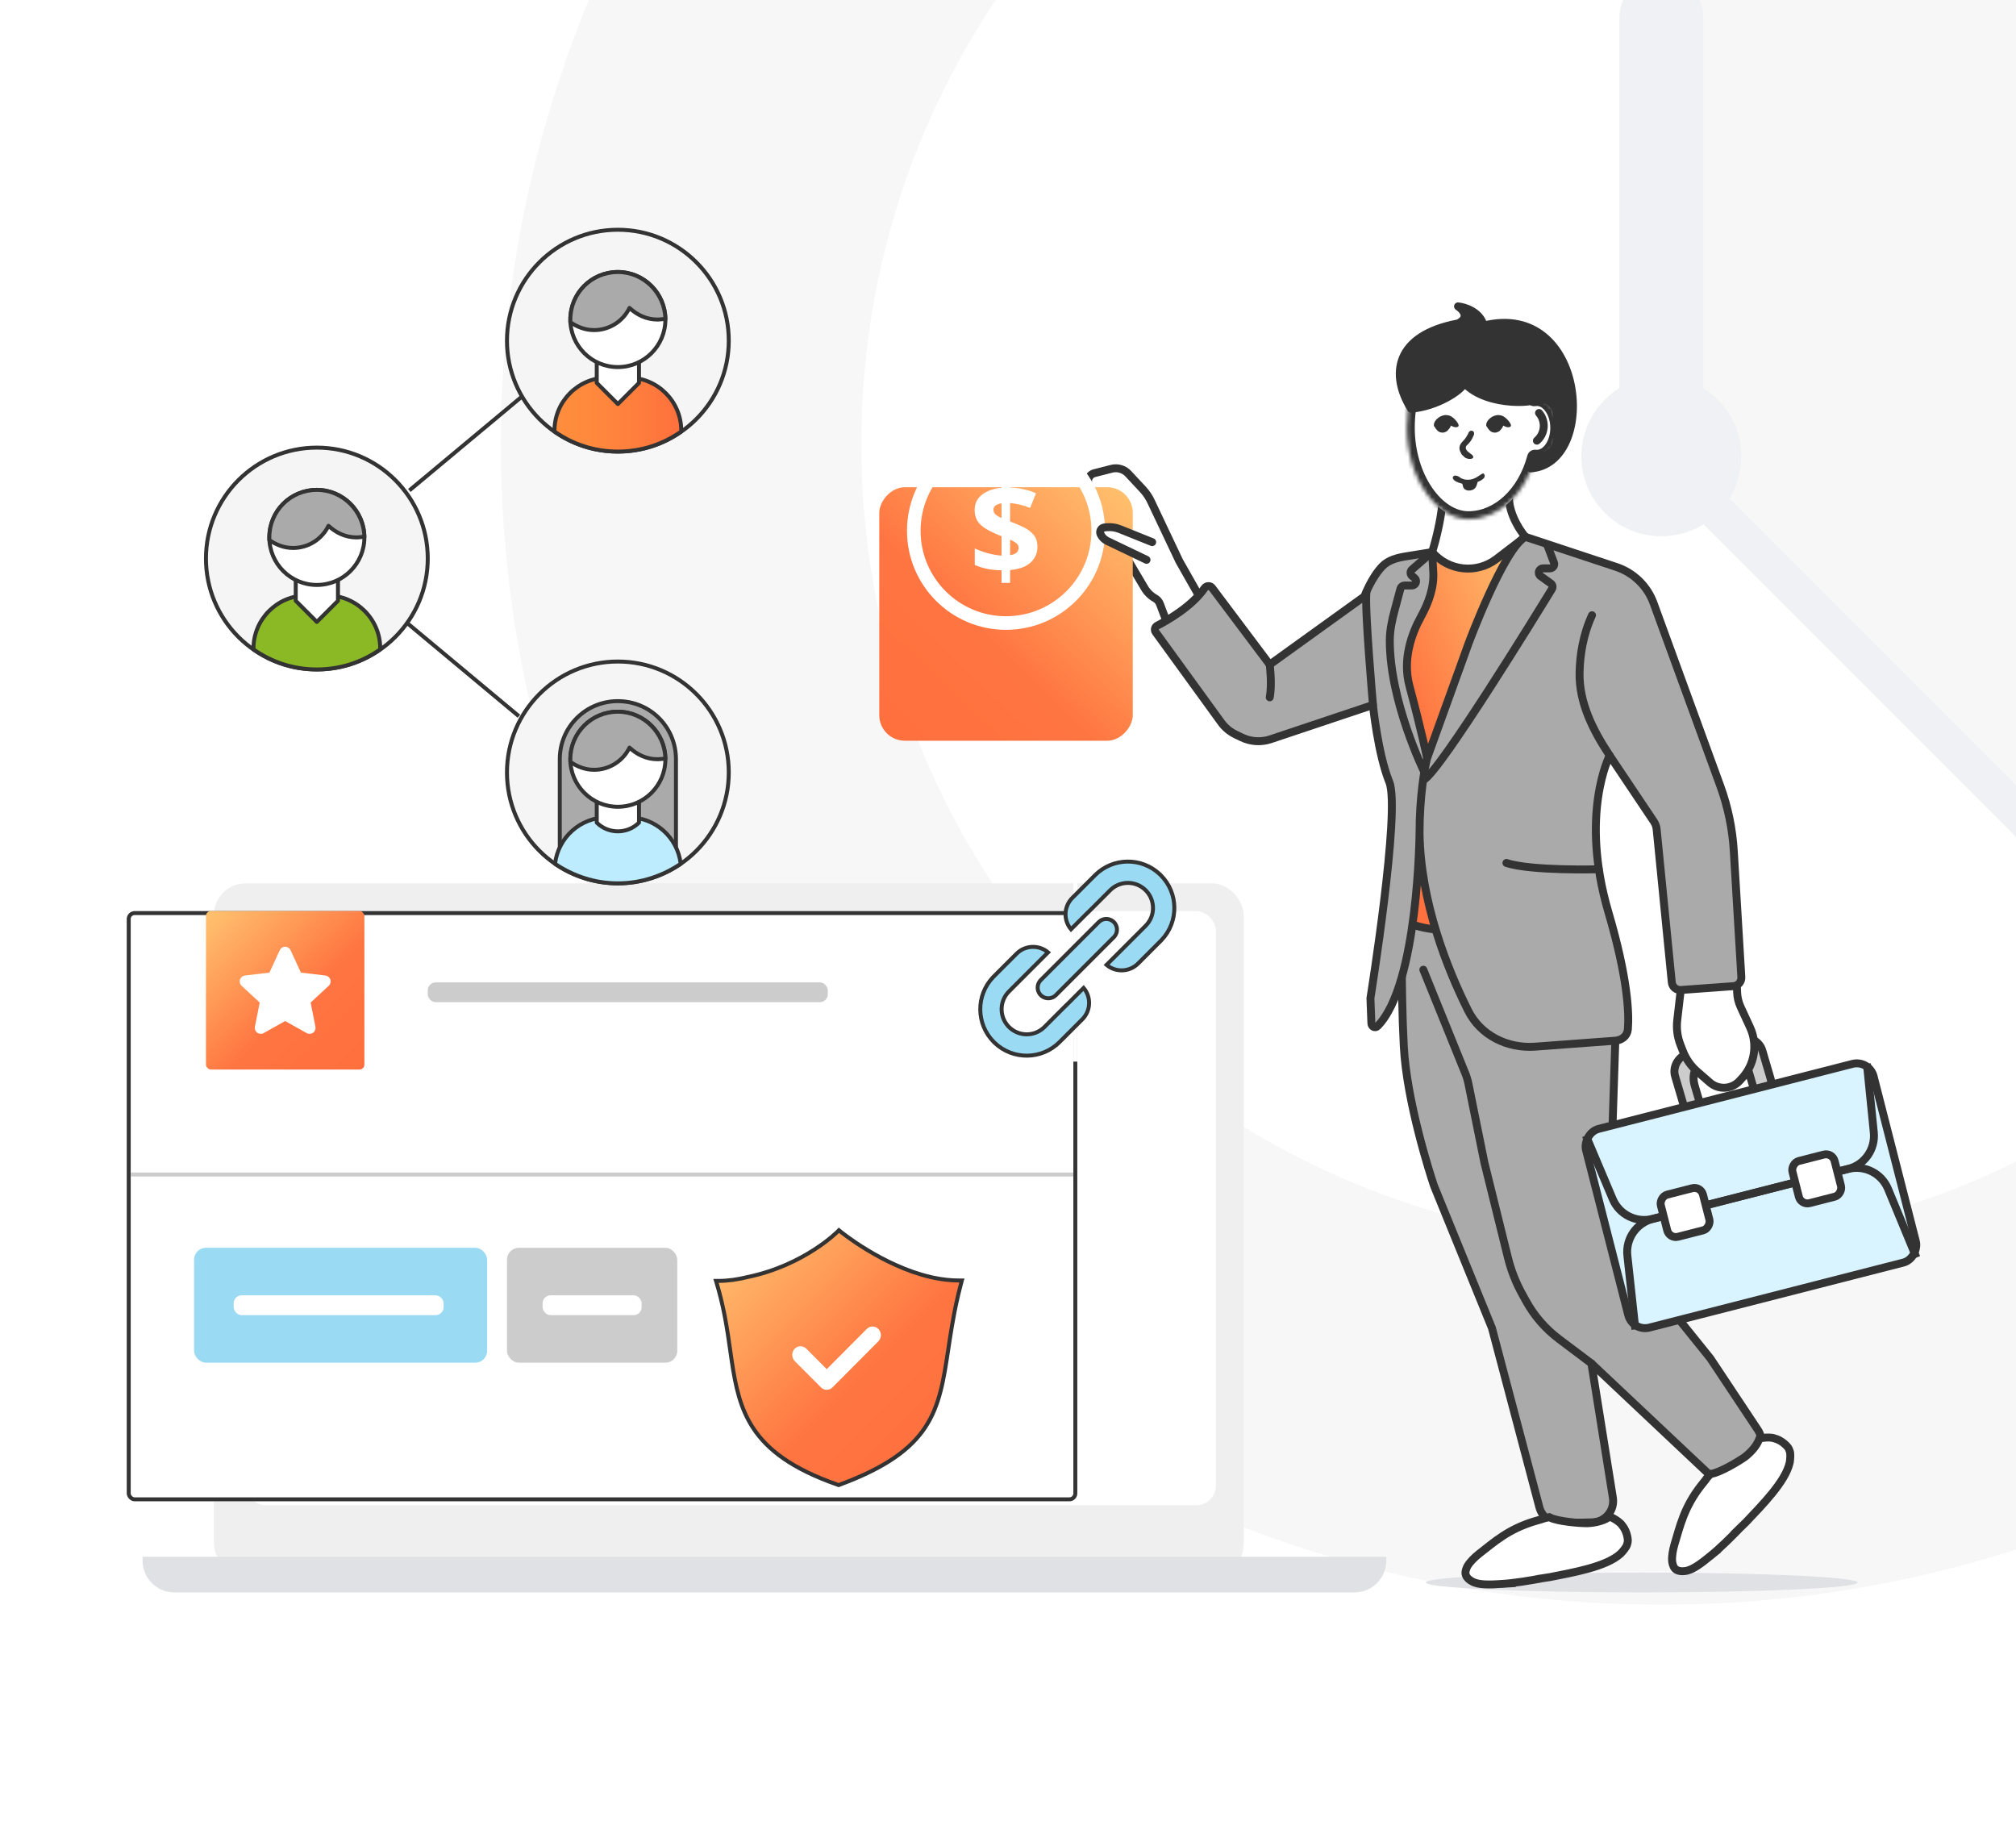 <svg width="509" height="463" viewBox="0 0 509 463" fill="none" xmlns="http://www.w3.org/2000/svg">
<g clip-path="url(#clip0_532_92415)">
<g opacity="0.8">
<path d="M621.466 112.107C621.466 223.67 531.027 314.11 419.464 314.11C307.901 314.11 217.461 223.67 217.461 112.107C217.461 0.545 307.901 -89.895 419.464 -89.895C531.027 -89.895 621.466 0.545 621.466 112.107Z" fill="white"/>
<path d="M419.464 -135.395C556.156 -135.395 666.966 -24.584 666.966 112.108C666.966 248.799 556.156 359.61 419.464 359.61C282.772 359.61 171.961 248.8 171.961 112.108C171.961 -24.584 282.772 -135.395 419.464 -135.395Z" stroke="#F5F5F5" stroke-width="91"/>
<path fill-rule="evenodd" clip-rule="evenodd" d="M563.19 259.959C603.526 221.041 628.614 166.423 628.614 105.946C628.614 -12.238 532.807 -108.045 414.624 -108.045V105.946C410.687 102.009 563.19 259.959 563.19 259.959Z" fill="#F5F5F5"/>
<path fill-rule="evenodd" clip-rule="evenodd" d="M419.464 -6.225C425.316 -6.225 430.06 -1.481 430.06 4.372L430.06 97.986C435.823 101.544 439.664 107.917 439.664 115.187C439.664 119.086 438.559 122.726 436.647 125.813L517.967 207.133C519.777 208.944 519.777 211.879 517.967 213.69C516.156 215.5 513.221 215.5 511.41 213.69L430.09 132.37C427.003 134.283 423.362 135.387 419.464 135.387C408.307 135.387 399.263 126.344 399.263 115.187C399.263 107.917 403.104 101.544 408.867 97.986L408.867 4.372C408.867 -1.481 413.611 -6.225 419.464 -6.225Z" fill="#ECEEF1"/>
</g>
<ellipse cx="414.5" cy="399.496" rx="54.5" ry="2.5" fill="#DFE1E4"/>
<rect x="54" y="222.996" width="260" height="174.717" rx="8" fill="#EFEFEF"/>
<rect x="62" y="229.996" width="245" height="150" rx="5" fill="white"/>
<path d="M36 393.996C36 398.414 39.582 401.996 44 401.996H342C346.418 401.996 350 398.414 350 393.996V392.996H36V393.996Z" fill="#DFE1E4"/>
<path fill-rule="evenodd" clip-rule="evenodd" d="M438.872 262.189L426.408 265.856C423.769 266.632 422.213 269.245 422.933 271.692L425.035 278.839C425.68 281.032 427.934 282.347 430.294 282.038C430.17 281.761 430.062 281.469 429.972 281.164L427.87 274.017C427.15 271.57 427.879 269.2 429.499 268.724L437.147 266.474C438.767 265.998 440.663 267.595 441.383 270.042L443.485 277.189C443.581 277.516 443.652 277.842 443.697 278.162C446.266 277.344 447.766 274.772 447.056 272.361L444.954 265.214C444.234 262.767 441.511 261.413 438.872 262.189Z" fill="#CCCCCC"/>
<path d="M426.408 265.856L426.69 266.815L426.408 265.856ZM438.872 262.189L438.59 261.23L438.872 262.189ZM422.933 271.692L423.892 271.41L423.892 271.41L422.933 271.692ZM425.035 278.839L425.994 278.557L425.994 278.557L425.035 278.839ZM430.294 282.038L431.207 281.63C431.336 281.918 431.321 282.251 431.167 282.526C431.013 282.802 430.737 282.989 430.424 283.03L430.294 282.038ZM429.972 281.164L430.932 280.882L430.932 280.882L429.972 281.164ZM427.87 274.017L426.911 274.299L426.911 274.299L427.87 274.017ZM429.499 268.724L429.217 267.764L429.499 268.724ZM437.147 266.474L437.429 267.433L437.147 266.474ZM441.383 270.042L442.342 269.76L442.342 269.76L441.383 270.042ZM443.485 277.189L442.526 277.471L442.526 277.471L443.485 277.189ZM443.697 278.162L444.001 279.115C443.721 279.204 443.415 279.165 443.166 279.009C442.917 278.853 442.749 278.594 442.708 278.303L443.697 278.162ZM447.056 272.361L446.097 272.643L447.056 272.361ZM444.954 265.214L443.995 265.496L444.954 265.214ZM426.126 264.897L438.59 261.23L439.154 263.149L426.69 266.815L426.126 264.897ZM421.973 271.974C421.078 268.931 423.026 265.808 426.126 264.897L426.69 266.815C424.511 267.456 423.348 269.56 423.892 271.41L421.973 271.974ZM424.076 279.121L421.973 271.974L423.892 271.41L425.994 278.557L424.076 279.121ZM430.424 283.03C427.64 283.394 424.877 281.846 424.076 279.121L425.994 278.557C426.483 280.218 428.228 281.3 430.164 281.046L430.424 283.03ZM429.381 282.446C429.239 282.129 429.115 281.794 429.013 281.446L430.932 280.882C431.009 281.144 431.102 281.394 431.207 281.63L429.381 282.446ZM429.013 281.446L426.911 274.299L428.829 273.735L430.932 280.882L429.013 281.446ZM426.911 274.299C426.503 272.914 426.491 271.508 426.851 270.337C427.209 269.176 427.983 268.127 429.217 267.764L429.781 269.683C429.395 269.797 428.995 270.171 428.763 270.926C428.534 271.671 428.517 272.673 428.829 273.735L426.911 274.299ZM429.217 267.764L436.865 265.515L437.429 267.433L429.781 269.683L429.217 267.764ZM436.865 265.515C438.099 265.152 439.317 265.614 440.247 266.397C441.183 267.186 441.935 268.375 442.342 269.76L440.423 270.324C440.111 269.262 439.554 268.429 438.958 267.927C438.355 267.418 437.815 267.32 437.429 267.433L436.865 265.515ZM442.342 269.76L444.444 276.907L442.526 277.471L440.423 270.324L442.342 269.76ZM444.444 276.907C444.554 277.279 444.635 277.652 444.687 278.02L442.708 278.303C442.669 278.031 442.609 277.752 442.526 277.471L444.444 276.907ZM448.016 272.079C448.898 275.077 447.019 278.153 444.001 279.115L443.394 277.209C445.512 276.534 446.633 274.467 446.097 272.643L448.016 272.079ZM445.913 264.932L448.016 272.079L446.097 272.643L443.995 265.496L445.913 264.932ZM438.59 261.23C441.689 260.318 445.018 261.888 445.913 264.932L443.995 265.496C443.45 263.646 441.333 262.508 439.154 263.149L438.59 261.23Z" fill="#333333"/>
<path d="M407.834 262.834L406.38 307.179C406.295 309.757 407.139 312.279 408.757 314.286L431.833 342.927L443.827 360.974C445.348 363.262 444.901 366.329 442.79 368.088L438.165 371.942C436.073 373.685 433.01 373.592 431.028 371.725L401.797 344.19L407.218 378.079C407.732 381.294 405.296 384.226 402.041 384.31L394.007 384.516C391.514 384.58 389.303 382.923 388.665 380.513L376.685 335.253L362.192 299.683C362.104 299.467 362.026 299.261 361.953 299.04C361.082 296.414 355.166 278.142 354.427 264.097C353.628 248.931 353.955 226.601 353.955 226.601L402.112 239.363L407.834 262.81V262.834Z" fill="#AAAAAA" stroke="#333333" stroke-width="2" stroke-linecap="round" stroke-linejoin="round"/>
<path d="M302.99 150.896L297.74 141.644L290.589 126.543C290.069 125.445 289.383 124.434 288.556 123.545L284.869 119.582C283.795 118.428 282.177 117.953 280.65 118.343L276.298 119.455C275.22 119.73 274.541 120.795 274.745 121.889C275.137 123.978 275.876 125.986 276.932 127.831L281.373 135.584L288.979 148.434C289.623 149.522 290.541 150.422 291.642 151.043C292.198 151.356 292.626 151.854 292.852 152.45L295.042 158.23L302.99 150.896Z" fill="white" stroke="#333333" stroke-width="2" stroke-linecap="round" stroke-linejoin="round"/>
<path d="M385.116 135.519C385.116 135.519 380.516 130.239 381 124.496C381.484 118.753 364.5 123.496 364.5 123.496C364.5 123.496 364.351 130.629 361.443 139.83C359.374 146.374 350.955 162.002 350.955 162.002L375.112 172.372L391.164 149.871L385.128 135.519H385.116Z" fill="white" stroke="#333333" stroke-width="2" stroke-linecap="round" stroke-linejoin="round"/>
<path d="M385.116 135.519L377.86 141.086C372.84 144.938 365.679 144.172 361.588 139.344L347.919 169.336L355.74 202.218L353.011 231.883L353.387 232.069C358.693 234.695 364.74 235.42 370.516 234.122L381.935 231.555L385.116 135.519Z" fill="url(#paint0_linear_532_92415)" stroke="#333333" stroke-width="2" stroke-linecap="round" stroke-linejoin="round"/>
<path d="M438.511 248.47L438.592 250.534C438.642 251.809 438.943 253.061 439.479 254.218L441.851 259.35C442.379 260.492 442.719 261.711 442.858 262.961C443.232 266.321 442.132 269.678 439.842 272.166L439.201 272.862C437.227 275.006 433.906 275.19 431.707 273.277L428.494 270.481C426.929 269.119 425.715 267.4 424.954 265.469L424.283 263.763C423.506 261.79 423.227 259.656 423.47 257.55L424.37 249.745L438.511 248.47Z" fill="white" stroke="#333333" stroke-width="2" stroke-linecap="round" stroke-linejoin="round"/>
<path d="M385.116 135.519L408.075 143.123C412.446 144.571 415.915 147.937 417.494 152.263L434.328 198.379C436.259 203.671 437.412 209.215 437.748 214.839L439.654 246.676C439.724 247.852 438.836 248.866 437.661 248.952L424.394 249.92C423.229 250.005 422.21 249.146 422.095 247.985L418.271 209.353C418.201 208.647 417.958 207.969 417.563 207.38L406.406 190.731C406.406 190.731 398.773 205.412 406.092 230.292C411.039 247.109 411.332 255.916 411.002 259.857C410.864 261.51 409.491 262.597 407.837 262.72L387.626 264.221C380.585 264.744 373.799 261.393 370.648 255.075C365.5 244.751 358.611 227.719 358.407 210.184C358.407 210.184 358.119 248.701 347.802 259.047C347.205 259.646 346.281 259.19 346.249 258.345L346.008 251.991C346.008 251.991 353.641 204.453 350.774 197.434C347.907 190.416 346.637 177.97 346.637 177.97L320.799 186.618C318.409 187.418 315.801 187.255 313.529 186.164L311.974 185.417C310.525 184.721 309.271 183.675 308.327 182.374L291.789 159.583C291.39 159.032 291.587 158.249 292.191 157.937C294.763 156.608 300.918 153.101 304.114 148.488C304.565 147.837 305.55 147.762 306.025 148.395L320.58 167.77L344.5 150.552C344.5 150.552 346.162 145.959 348.976 142.997C350.55 141.339 352.87 140.787 355.126 140.423L361.588 139.38L361.875 144.38C362.102 148.335 360.684 152.191 358.775 155.662C356.424 159.936 354.043 166.412 355.866 173.21C359.036 185.024 360.318 191.399 360.318 191.399L370.806 162.366C370.806 162.366 379.709 138.433 385.104 135.568L385.116 135.519Z" fill="#AAAAAA"/>
<path d="M358.407 210.184C358.611 227.719 365.5 244.751 370.648 255.075C373.799 261.393 380.585 264.744 387.626 264.221L407.837 262.72C409.491 262.597 410.864 261.51 411.002 259.857C411.332 255.916 411.039 247.109 406.092 230.292C398.773 205.412 406.406 190.731 406.406 190.731L417.563 207.38C417.958 207.969 418.201 208.647 418.271 209.353L422.095 247.985C422.21 249.146 423.229 250.005 424.394 249.92L437.661 248.952C438.836 248.866 439.724 247.852 439.654 246.676L437.748 214.839C437.412 209.215 436.259 203.671 434.328 198.379L417.494 152.263C415.915 147.937 412.446 144.571 408.075 143.123L385.116 135.519L385.104 135.568C379.709 138.433 370.806 162.366 370.806 162.366L360.318 191.399M358.407 210.184C358.407 210.184 358.119 248.701 347.802 259.047C347.205 259.646 346.281 259.19 346.249 258.345L346.008 251.991C346.008 251.991 353.641 204.453 350.774 197.434C347.907 190.416 346.637 177.97 346.637 177.97L320.799 186.618C318.409 187.418 315.801 187.255 313.529 186.164L311.974 185.417C310.525 184.721 309.271 183.675 308.327 182.374L291.789 159.583C291.39 159.032 291.587 158.249 292.191 157.937C294.763 156.608 300.918 153.101 304.114 148.488C304.565 147.837 305.55 147.762 306.025 148.395L320.58 167.77L344.5 150.552C344.5 150.552 346.162 145.959 348.976 142.997C350.55 141.339 352.87 140.787 355.126 140.423L361.588 139.38L361.875 144.38C362.102 148.335 360.684 152.191 358.775 155.662C356.424 159.936 354.043 166.412 355.866 173.21C359.036 185.024 360.318 191.399 360.318 191.399M358.407 210.184C358.407 201.055 359.681 193.857 360.318 191.399" stroke="#333333" stroke-width="2" stroke-linecap="round" stroke-linejoin="round"/>
<path d="M346.649 177.957C346.649 177.957 344.5 153.496 345 149.496" stroke="#333333" stroke-width="2" stroke-linecap="round" stroke-linejoin="round"/>
<path d="M320.58 167.746C320.58 167.746 321.221 172.845 320.58 176.039" stroke="#333333" stroke-width="2" stroke-linecap="round" stroke-linejoin="round"/>
<path d="M406.406 190.719V190.719C402.21 184.41 398.656 177.394 398.809 169.819C398.898 165.446 399.659 160.3 401.955 155.312" stroke="#333333" stroke-width="2" stroke-linecap="round" stroke-linejoin="round"/>
<path d="M390.68 137.626L392.334 142.03C392.598 142.734 392.078 143.485 391.326 143.485H389.587C388.54 143.485 388.109 144.828 388.961 145.437L391.528 147.272C391.987 147.599 392.132 148.197 391.838 148.678C388.013 154.926 363.608 194.621 359.508 196.835" stroke="#333333" stroke-width="2" stroke-linecap="round" stroke-linejoin="round"/>
<path d="M359.508 194.682C359.508 194.682 350.855 177.05 350.897 161.666C350.904 159.128 351.431 156.63 352.088 154.179L353.584 148.605C353.71 148.134 354.136 147.807 354.624 147.807H356.453C357.469 147.807 357.92 146.529 357.128 145.892L356.54 145.419C356.018 144.999 356.003 144.21 356.507 143.769L361.576 139.344" stroke="#333333" stroke-width="2" stroke-linecap="round" stroke-linejoin="round"/>
<path d="M403.645 219.443C403.645 219.443 386.543 219.922 380.338 217.846" stroke="#333333" stroke-width="2" stroke-linecap="round" stroke-linejoin="round"/>
<path d="M401.797 344.19L393.585 338.007C390.195 335.455 387.382 332.216 385.33 328.501L384.323 326.678C382.73 323.794 381.521 320.713 380.729 317.514L374.773 293.458L370.757 273.616C370.572 272.704 370.303 271.811 369.954 270.948L359.362 244.802" stroke="#333333" stroke-width="2" stroke-linecap="round" stroke-linejoin="round"/>
<mask id="path-25-inside-1_532_92415" fill="white">
<path fill-rule="evenodd" clip-rule="evenodd" d="M355.202 108.004C355.202 120.739 362.737 131.063 370.721 131.063C378.521 131.063 385.149 124.569 387.558 115.528C387.715 115.547 387.875 115.557 388.036 115.557C391.008 115.557 393.418 112.183 393.418 108.022C393.418 103.86 391.008 100.486 388.036 100.486C387.807 100.486 387.581 100.506 387.359 100.545C384.8 93.464 378.316 90.797 370.721 90.797C360.887 90.797 355.202 95.269 355.202 108.004Z"/>
</mask>
<path fill-rule="evenodd" clip-rule="evenodd" d="M355.202 108.004C355.202 120.739 362.737 131.063 370.721 131.063C378.521 131.063 385.149 124.569 387.558 115.528C387.715 115.547 387.875 115.557 388.036 115.557C391.008 115.557 393.418 112.183 393.418 108.022C393.418 103.86 391.008 100.486 388.036 100.486C387.807 100.486 387.581 100.506 387.359 100.545C384.8 93.464 378.316 90.797 370.721 90.797C360.887 90.797 355.202 95.269 355.202 108.004Z" fill="white"/>
<path d="M387.558 115.528L385.625 115.013C385.882 114.048 386.811 113.421 387.802 113.543L387.558 115.528ZM387.359 100.545L387.705 102.515C386.748 102.683 385.809 102.138 385.478 101.225L387.359 100.545ZM370.721 133.063C365.838 133.063 361.421 129.933 358.322 125.445C355.194 120.917 353.202 114.75 353.202 108.004H357.202C357.202 113.992 358.977 119.355 361.613 123.172C364.278 127.031 367.62 129.063 370.721 129.063V133.063ZM389.49 116.043C386.939 125.619 379.737 133.063 370.721 133.063V129.063C377.305 129.063 383.359 123.519 385.625 115.013L389.49 116.043ZM387.802 113.543C387.879 113.552 387.957 113.557 388.036 113.557V117.557C387.793 117.557 387.551 117.542 387.313 117.513L387.802 113.543ZM388.036 113.557C388.709 113.557 389.506 113.179 390.214 112.188C390.92 111.2 391.418 109.734 391.418 108.022H395.418C395.418 110.471 394.712 112.773 393.469 114.513C392.229 116.249 390.336 117.557 388.036 117.557V113.557ZM391.418 108.022C391.418 106.309 390.92 104.843 390.214 103.856C389.506 102.864 388.709 102.486 388.036 102.486V98.486C390.336 98.486 392.229 99.794 393.469 101.531C394.712 103.271 395.418 105.572 395.418 108.022H391.418ZM388.036 102.486C387.924 102.486 387.814 102.496 387.705 102.515L387.014 98.575C387.348 98.516 387.69 98.486 388.036 98.486V102.486ZM370.721 88.797C378.738 88.797 386.274 91.659 389.24 99.865L385.478 101.225C383.326 95.27 377.894 92.797 370.721 92.797V88.797ZM353.202 108.004C353.202 101.387 354.673 96.468 357.844 93.226C361.027 89.972 365.54 88.797 370.721 88.797V92.797C366.068 92.797 362.821 93.858 360.703 96.023C358.573 98.201 357.202 101.886 357.202 108.004H353.202Z" fill="#333333" mask="url(#path-25-inside-1_532_92415)"/>
<path d="M368.12 81.647C352.187 84.661 350.895 94.565 356.278 103.177C362.737 102.639 368.838 98.692 369.735 96.718C375.763 103.177 389.65 101.562 387.497 100.486C393.526 100.486 393.598 105.151 392.88 107.483C394.603 113.942 390.009 115.557 387.497 115.557L386.421 118.248C403.645 117.172 400.416 75.725 374.579 82.185C373.718 78.74 369.914 77.52 368.12 77.34C371.134 79.493 369.376 81.108 368.12 81.647Z" fill="#333333" stroke="#333333" stroke-width="2" stroke-linejoin="round"/>
<path d="M388.574 104.254C390.364 106.342 390.117 109.467 388.036 111.251" stroke="#333333" stroke-width="2" stroke-linecap="round" stroke-linejoin="round"/>
<rect x="-0.721" y="1.216" width="74.942" height="51.767" rx="4.383" transform="matrix(-0.969 0.248 0.248 0.969 470.968 266.488)" fill="#D9F4FF" stroke="#333333" stroke-width="2"/>
<path d="M471.352 268.527L473.098 285.873C473.525 290.112 470.789 294.026 466.662 295.08L417.251 307.706C413.124 308.76 408.846 306.639 407.187 302.715L400.398 286.657" stroke="#333333" stroke-width="2"/>
<path d="M483.859 317.476L476.695 300.148C475.057 296.188 470.756 294.034 466.604 295.095L417.309 307.691C413.156 308.752 410.416 312.705 410.879 316.966L412.905 335.607" stroke="#333333" stroke-width="2"/>
<rect x="-0.721" y="1.216" width="10.978" height="10.978" rx="2.23" transform="matrix(-0.969 0.248 0.248 0.969 461.646 289.919)" fill="white" stroke="#333333" stroke-width="2"/>
<rect x="-0.721" y="1.216" width="10.978" height="10.978" rx="2.23" transform="matrix(-0.969 0.248 0.248 0.969 428.415 298.411)" fill="white" stroke="#333333" stroke-width="2"/>
<g filter="url(#filter0_d_532_92415)">
<rect width="64" height="64" rx="6.459" transform="matrix(-1 0 0 1 286 102.996)" fill="url(#paint1_linear_532_92415)"/>
</g>
<path fill-rule="evenodd" clip-rule="evenodd" d="M254 158.996C267.807 158.996 279 147.803 279 133.996C279 120.189 267.807 108.996 254 108.996C240.193 108.996 229 120.189 229 133.996C229 147.803 240.193 158.996 254 158.996ZM254 155.565C265.912 155.565 275.569 145.908 275.569 133.996C275.569 122.084 265.912 112.427 254 112.427C242.088 112.427 232.431 122.084 232.431 133.996C232.431 145.908 242.088 155.565 254 155.565Z" fill="white"/>
<path d="M252.869 147.15V143.975C251.469 143.944 250.215 143.812 249.11 143.58C248.014 143.338 247.014 143.017 246.108 142.617V138.446C247.003 138.878 248.072 139.273 249.315 139.631C250.558 139.978 251.742 140.189 252.869 140.263V135.366C251.205 134.713 249.873 134.081 248.873 133.47C247.883 132.849 247.166 132.164 246.724 131.416C246.292 130.658 246.076 129.752 246.076 128.699C246.076 127.625 246.361 126.698 246.93 125.919C247.509 125.129 248.309 124.497 249.331 124.023C250.352 123.549 251.532 123.254 252.869 123.138V120.721H255.034V123.075C256.255 123.117 257.393 123.26 258.446 123.502C259.509 123.733 260.552 124.076 261.574 124.529L260.089 128.225C259.225 127.867 258.356 127.588 257.482 127.388C256.619 127.188 255.802 127.056 255.034 126.993V131.653C256.203 132.085 257.314 132.554 258.367 133.059C259.42 133.565 260.278 134.207 260.942 134.986C261.605 135.766 261.937 136.787 261.937 138.051C261.937 139.62 261.363 140.937 260.215 142C259.078 143.064 257.35 143.701 255.034 143.912V147.15H252.869ZM255.034 140.152C255.771 140.026 256.313 139.81 256.661 139.504C257.008 139.189 257.182 138.783 257.182 138.288C257.182 137.993 257.103 137.73 256.945 137.498C256.787 137.267 256.545 137.051 256.218 136.851C255.902 136.64 255.507 136.429 255.034 136.219V140.152ZM252.869 130.769V127.056C252.438 127.119 252.069 127.225 251.763 127.372C251.458 127.509 251.226 127.688 251.068 127.909C250.91 128.13 250.831 128.394 250.831 128.699C250.831 129.005 250.9 129.273 251.037 129.505C251.184 129.736 251.405 129.952 251.7 130.152C252.006 130.353 252.395 130.558 252.869 130.769Z" fill="white"/>
<path d="M289.478 141.328L279.583 136.584C278.833 136.224 278.23 135.616 277.877 134.863C277.524 134.111 278.022 133.236 278.849 133.156L279.396 133.102C280.538 132.992 281.69 133.157 282.755 133.585L290.905 136.859" fill="white"/>
<path d="M289.478 141.328L279.583 136.584C278.833 136.224 278.23 135.616 277.877 134.863V134.863C277.524 134.111 278.022 133.236 278.849 133.156L279.396 133.102C280.538 132.992 281.69 133.157 282.755 133.585L290.905 136.859" stroke="#333333" stroke-width="2" stroke-linecap="round" stroke-linejoin="round"/>
<path d="M406.971 383.109C407.681 383.479 408.39 383.886 409.031 384.476L409.302 384.74L409.324 384.764L409.346 384.789C410.135 385.727 410.712 386.809 410.943 388.324C411.098 389.029 410.903 389.67 410.697 390.205L410.67 390.278L410.631 390.346C410.284 390.947 409.834 391.525 409.203 392.182L409.182 392.204L409.158 392.225C407.29 393.94 404.196 395.119 401.008 396.006C397.781 396.904 394.256 397.554 391.416 398.114L391.396 398.118L391.377 398.121L389.43 398.424L389.431 398.425C386.078 399.041 382.378 399.665 379.059 399.875L379.06 399.876C377.521 399.979 376.066 400.033 374.833 399.966C373.667 399.902 372.539 399.723 371.726 399.252L371.465 399.107C370.97 398.814 370.632 398.497 370.38 398.154L370.261 397.98C369.981 397.543 369.971 397.059 370.027 396.688C370.085 396.31 370.227 395.928 370.398 395.571L370.408 395.552L370.418 395.533L370.534 395.326C371.147 394.288 372.203 393.235 373.437 392.247L373.443 392.242L373.449 392.237C377.246 389.299 380.777 386.042 387.484 384.027C387.818 383.912 388.146 383.828 388.432 383.754C388.73 383.676 388.986 383.61 389.235 383.523C389.813 383.289 390.378 383.173 390.847 383.075L391.186 383.005L391.495 383.158C392.361 383.587 394.094 383.944 396.009 384.188C397.871 384.424 399.738 384.533 400.776 384.534C402.829 384.433 404.701 383.946 405.979 383.147L406.464 382.846L406.971 383.109Z" fill="white" stroke="#333333" stroke-width="2"/>
<path d="M444.808 363.028C445.601 362.918 446.415 362.838 447.279 362.948L447.653 363.007L447.685 363.013L447.717 363.022C448.903 363.329 450 363.877 451.067 364.978C451.602 365.463 451.813 366.098 451.956 366.653L451.976 366.729L451.983 366.807C452.049 367.498 452.017 368.229 451.883 369.13L451.878 369.161L451.871 369.191C451.342 371.671 449.502 374.425 447.418 376.995C445.307 379.596 442.81 382.167 440.82 384.269L440.806 384.284L440.792 384.298L439.38 385.672L439.382 385.672C437.005 388.117 434.351 390.769 431.767 392.863L431.768 392.863C430.574 393.839 429.419 394.725 428.375 395.384C427.387 396.008 426.365 396.515 425.428 396.602L425.132 396.636C424.559 396.683 424.1 396.621 423.696 396.487L423.498 396.414C423.016 396.22 422.728 395.831 422.559 395.497C422.387 395.155 422.281 394.76 422.215 394.371L422.211 394.349L422.208 394.329L422.183 394.092C422.082 392.891 422.332 391.421 422.766 389.901L422.768 389.893L422.77 389.886C424.163 385.291 425.155 380.592 429.455 375.064C429.661 374.777 429.879 374.518 430.069 374.292C430.267 374.056 430.437 373.854 430.591 373.639C430.926 373.114 431.319 372.691 431.645 372.34L431.88 372.086L432.221 372.032C433.175 371.88 434.795 371.168 436.497 370.257C438.152 369.371 439.737 368.378 440.584 367.778C442.198 366.506 443.442 365.025 444.022 363.633L444.242 363.107L444.808 363.028Z" fill="white" stroke="#333333" stroke-width="2"/>
<path fill-rule="evenodd" clip-rule="evenodd" d="M372.047 109.966C371.545 111.059 371.417 111.388 370.222 112.566C370.103 112.673 370.099 112.784 370.09 113.006C370.086 113.118 370.077 113.34 370.188 113.455C370.294 113.682 370.404 113.798 370.514 113.914C371.402 114.727 372.086 114.865 371.945 115.528C371.936 115.75 371.12 116.052 370.216 115.683C369.876 115.558 369.655 115.327 369.434 115.096C369.099 114.86 368.882 114.518 368.781 114.18C368.564 113.837 368.467 113.388 368.48 113.055C368.501 112.499 368.748 112.063 369.11 111.632C370.066 110.668 370.194 110.339 370.688 109.467C371.084 108.147 372.668 108.765 372.047 109.966Z" fill="#333333"/>
<path fill-rule="evenodd" clip-rule="evenodd" d="M373.083 121.653C372.79 122.782 372.497 123.91 370.634 123.837C369.275 123.577 369.432 122.754 369.208 122.124C368.839 122.006 367.729 121.756 367.128 121.214C366.767 120.889 366.659 120.471 367.044 120.175C367.429 119.879 368.286 120.223 368.647 120.548C368.887 120.765 369.256 120.883 369.625 121.001C370.117 121.123 370.739 121.148 371.24 121.064C371.741 120.98 372.245 120.792 372.626 120.6C373.772 119.919 374.29 119.421 374.534 119.535C374.778 119.648 375.011 120.071 374.742 120.579C374.478 120.983 373.84 121.372 373.083 121.653Z" fill="#333333"/>
<path fill-rule="evenodd" clip-rule="evenodd" d="M366.332 107.441C366.208 107.793 366.089 108.025 365.859 108.254C365.624 108.6 365.28 108.943 364.944 109.048C364.494 109.268 364.053 109.251 363.616 109.115C363.069 108.975 362.647 108.484 362.128 107.633L362.022 107.511L362.031 107.274C362.04 107.037 362.05 106.8 362.165 106.686C362.293 106.216 362.753 105.759 363.208 105.421C363.663 105.083 364.224 104.868 364.89 104.775C365.221 104.788 365.662 104.805 365.988 104.936C366.972 105.212 368.662 107.176 368.203 107.633C367.858 107.976 367.196 107.95 366.332 107.441Z" fill="#333333"/>
<path fill-rule="evenodd" clip-rule="evenodd" d="M379.545 107.442C379.42 107.793 379.301 108.026 379.071 108.254C378.837 108.601 378.492 108.944 378.156 109.049C377.706 109.269 377.265 109.252 376.828 109.116C376.282 108.976 375.859 108.485 375.34 107.634L375.234 107.511L375.243 107.275C375.253 107.038 375.262 106.801 375.377 106.686C375.506 106.217 375.965 105.76 376.42 105.422C376.875 105.084 377.436 104.868 378.102 104.776C378.433 104.789 378.874 104.806 379.2 104.937C380.184 105.213 381.874 107.177 381.415 107.634C381.07 107.976 380.408 107.95 379.545 107.442Z" fill="#333333"/>
<g filter="url(#filter1_d_532_92415)">
<g filter="url(#filter2_d_532_92415)">
<rect x="32" y="203" width="240" height="149" rx="2" fill="white"/>
<rect x="32.5" y="203.5" width="239" height="148" rx="1.5" stroke="#333333"/>
</g>
<line x1="33" y1="289.5" x2="271" y2="289.5" stroke="#CCCCCC"/>
<rect x="52" y="223" width="40" height="40" rx="1.23" fill="url(#paint2_linear_532_92415)"/>
<path fill-rule="evenodd" clip-rule="evenodd" d="M72 232C72.585 232 73.117 232.34 73.362 232.872L75.973 238.532L82.163 239.266C82.744 239.335 83.232 239.735 83.413 240.292C83.594 240.848 83.434 241.459 83.005 241.857L78.428 246.089L79.643 252.202C79.757 252.776 79.527 253.364 79.053 253.708C78.58 254.052 77.95 254.089 77.439 253.804L72 250.759L66.561 253.804C66.05 254.089 65.42 254.052 64.947 253.708C64.473 253.364 64.243 252.776 64.357 252.202L65.572 246.089L60.995 241.857C60.566 241.459 60.407 240.848 60.587 240.292C60.768 239.735 61.256 239.335 61.837 239.266L68.027 238.532L70.638 232.872C70.883 232.34 71.415 232 72 232Z" fill="white"/>
<rect x="49" y="308" width="74" height="29" rx="3" fill="#9ADAF3"/>
<rect x="128" y="308" width="43" height="29" rx="3" fill="#CCCCCC"/>
<rect x="108" y="241" width="101" height="5" rx="2" fill="#CCCCCC"/>
<rect x="59" y="320" width="53" height="5" rx="2" fill="white"/>
<rect x="137" y="320" width="25" height="5" rx="2" fill="white"/>
</g>
<path d="M131.684 100.187L103.351 123.813" stroke="#333333"/>
<path d="M156 223C171.464 223 184 210.464 184 195C184 179.536 171.464 167 156 167C140.536 167 128 179.536 128 195C128 210.464 140.536 223 156 223Z" fill="#F5F5F5" stroke="#333333" stroke-miterlimit="10" stroke-linecap="round" stroke-linejoin="round"/>
<path d="M170.667 214.333H141.333V191.667C141.333 183.533 147.867 177 156 177C164.133 177 170.667 183.533 170.667 191.667V214.333Z" fill="#AAAAAA" stroke="#333333" stroke-linecap="round" stroke-linejoin="round"/>
<path d="M158.667 206.333H153.333C146.533 206.333 140.933 211.4 140.133 218.067C144.667 221.133 150.133 223 156 223C161.867 223 167.333 221.133 171.867 218.067C171.067 211.4 165.467 206.333 158.667 206.333Z" fill="#BDECFF" stroke="#333333" stroke-miterlimit="10" stroke-linecap="round" stroke-linejoin="round"/>
<path d="M150.667 207.667C153.6 210.6 158.4 210.6 161.333 207.667V199.667H150.667V207.667Z" fill="white" stroke="#333333" stroke-miterlimit="10" stroke-linecap="round" stroke-linejoin="round"/>
<path d="M156 203.667C162.627 203.667 168 198.294 168 191.667C168 185.039 162.627 179.667 156 179.667C149.373 179.667 144 185.039 144 191.667C144 198.294 149.373 203.667 156 203.667Z" fill="white" stroke="#333333" stroke-miterlimit="10" stroke-linecap="round" stroke-linejoin="round"/>
<path d="M168 191.533C167.867 185 162.533 179.667 156 179.667C149.333 179.667 144 185 144 191.667C144 191.933 144 192.067 144 192.333C145.733 193.533 147.733 194.333 150 194.333C153.867 194.333 157.333 192.067 158.933 188.733C160.8 190.467 163.2 191.667 166 191.667C166.667 191.667 167.333 191.533 168 191.533Z" fill="#AAAAAA" stroke="#333333" stroke-linecap="round" stroke-linejoin="round"/>
<path d="M156 114C171.464 114 184 101.464 184 86C184 70.536 171.464 58 156 58C140.536 58 128 70.536 128 86C128 101.464 140.536 114 156 114Z" fill="#F5F5F5" stroke="#333333" stroke-miterlimit="10" stroke-linecap="round" stroke-linejoin="round"/>
<path d="M158.667 95.333H153.333C146 95.333 140 101.333 140 108.667V108.933C144.533 112.133 150 114 156 114C162 114 167.467 112.133 172 108.933V108.667C172 101.333 166 95.333 158.667 95.333Z" fill="url(#paint3_linear_532_92415)" stroke="#333333" stroke-miterlimit="10" stroke-linecap="round" stroke-linejoin="round"/>
<path d="M150.667 96.667L156 102L161.333 96.667V88.667H150.667V96.667Z" fill="white" stroke="#333333" stroke-miterlimit="10" stroke-linecap="round" stroke-linejoin="round"/>
<path d="M156 92.667C162.627 92.667 168 87.294 168 80.667C168 74.039 162.627 68.667 156 68.667C149.373 68.667 144 74.039 144 80.667C144 87.294 149.373 92.667 156 92.667Z" fill="white" stroke="#333333" stroke-miterlimit="10" stroke-linecap="round" stroke-linejoin="round"/>
<path d="M168 80.533C167.867 74 162.533 68.667 156 68.667C149.333 68.667 144 74 144 80.667C144 80.933 144 81.067 144 81.333C145.733 82.533 147.733 83.333 150 83.333C153.867 83.333 157.333 81.067 158.933 77.733C160.8 79.467 163.2 80.667 166 80.667C166.667 80.667 167.333 80.533 168 80.533Z" fill="#AAAAAA" stroke="#333333" stroke-linecap="round" stroke-linejoin="round"/>
<path d="M80 169C95.464 169 108 156.464 108 141C108 125.536 95.464 113 80 113C64.536 113 52 125.536 52 141C52 156.464 64.536 169 80 169Z" fill="#F5F5F5" stroke="#333333" stroke-miterlimit="10" stroke-linecap="round" stroke-linejoin="round"/>
<path d="M82.667 150.333H77.333C70 150.333 64 156.333 64 163.667V163.933C68.533 167.133 74 169 80 169C86 169 91.467 167.133 96 163.933V163.667C96 156.333 90 150.333 82.667 150.333Z" fill="#8BB825" stroke="#333333" stroke-miterlimit="10" stroke-linecap="round" stroke-linejoin="round"/>
<path d="M74.667 151.667L80 157L85.333 151.667V143.667H74.667V151.667Z" fill="white" stroke="#333333" stroke-miterlimit="10" stroke-linecap="round" stroke-linejoin="round"/>
<path d="M80 147.667C86.627 147.667 92 142.294 92 135.667C92 129.039 86.627 123.667 80 123.667C73.373 123.667 68 129.039 68 135.667C68 142.294 73.373 147.667 80 147.667Z" fill="white" stroke="#333333" stroke-miterlimit="10" stroke-linecap="round" stroke-linejoin="round"/>
<path d="M92 135.533C91.867 129 86.533 123.667 80 123.667C73.333 123.667 68 129 68 135.667C68 135.933 68 136.067 68 136.333C69.733 137.533 71.733 138.333 74 138.333C77.867 138.333 81.333 136.067 82.933 132.733C84.8 134.467 87.2 135.667 90 135.667C90.667 135.667 91.333 135.533 92 135.533Z" fill="#AAAAAA" stroke="#333333" stroke-linecap="round" stroke-linejoin="round"/>
<path d="M131.016 180.813L102.683 157.187" stroke="#333333"/>
<path d="M212.161 310.859V310.86L212.163 310.861C212.164 310.862 212.165 310.863 212.167 310.865C212.172 310.869 212.179 310.875 212.189 310.882C212.209 310.898 212.239 310.923 212.279 310.955C212.358 311.018 212.477 311.112 212.632 311.233C212.944 311.475 213.404 311.826 213.996 312.255C215.179 313.115 216.885 314.291 218.974 315.557C223.157 318.092 228.853 320.968 234.943 322.38L235.839 322.578C237.937 323.011 240.072 323.26 242.198 323.256L242.851 323.255L242.681 323.886C242.164 325.812 241.727 327.67 241.348 329.464L240.987 331.237C240.499 333.731 240.114 336.098 239.766 338.354L239.429 340.573C238.27 348.247 237.309 354.67 233.653 360.241C229.985 365.83 223.655 370.499 211.913 374.84L211.745 374.902L211.575 374.843C200.054 370.838 193.737 366.038 190.062 360.372C186.857 355.43 185.699 349.877 184.783 343.781L184.399 341.135C184.019 338.45 183.62 335.622 183.051 332.624L182.796 331.328C182.321 328.992 181.734 326.554 180.968 324.002L180.775 323.36L181.446 323.359C183.836 323.355 186.283 322.996 188.702 322.397L188.711 322.395L188.72 322.393C195.928 320.894 201.627 318.013 205.523 315.507C207.471 314.255 208.967 313.097 209.973 312.254C210.476 311.833 210.857 311.491 211.111 311.255C211.238 311.137 211.333 311.046 211.396 310.985C211.427 310.955 211.45 310.932 211.465 310.917L211.487 310.895L211.807 310.569L212.161 310.859Z" fill="url(#paint4_linear_532_92415)" stroke="#333333"/>
<path fill-rule="evenodd" clip-rule="evenodd" d="M221.812 335.535C222.618 336.401 222.596 337.78 221.763 338.617L210.19 350.24C209.377 351.056 208.086 351.056 207.273 350.24L200.66 343.598C199.827 342.761 199.805 341.382 200.61 340.517C201.416 339.651 202.744 339.628 203.577 340.465L208.731 345.641L218.845 335.484C219.678 334.647 221.007 334.67 221.812 335.535Z" fill="white"/>
<rect x="271" y="218" width="1" height="50" fill="white"/>
<path d="M256.66 240.757C258.84 238.577 262.302 238.465 264.615 240.419L260.47 244.565L254.743 250.292C252.346 252.69 252.271 256.531 254.519 259.02L254.743 259.257C257.141 261.655 260.983 261.729 263.472 259.481L263.708 259.256L268.944 254.019L268.949 254.027L269.442 253.548L269.459 253.531L273.593 249.396C275.476 251.626 275.434 254.928 273.464 257.108L273.256 257.327L267.518 263.065C263.01 267.573 255.745 267.643 251.151 263.276L250.935 263.065C246.427 258.558 246.357 251.293 250.724 246.699L250.935 246.482L256.66 240.757ZM277.418 232.773C278.404 231.787 279.965 231.725 281.022 232.588L281.227 232.773C282.213 233.76 282.275 235.32 281.412 236.378L281.227 236.582L266.582 251.227C265.596 252.213 264.035 252.275 262.978 251.412L262.773 251.227C261.787 250.24 261.725 248.68 262.588 247.622L262.773 247.418L277.418 232.773ZM276.482 220.935C280.99 216.427 288.255 216.357 292.849 220.724L293.065 220.935C297.573 225.442 297.643 232.707 293.276 237.301L293.065 237.518L287.34 243.243C285.16 245.423 281.697 245.535 279.384 243.58L283.53 239.435L289.256 233.708C291.654 231.31 291.729 227.469 289.481 224.98L289.257 224.743C286.859 222.345 283.017 222.27 280.528 224.519L280.292 224.743L275.055 229.98L275.051 229.973L274.558 230.452L274.541 230.469L270.406 234.603C268.524 232.373 268.566 229.072 270.536 226.892L270.744 226.673L276.482 220.935Z" fill="#9ADAF3" stroke="#333333"/>
</g>
<defs>
<filter id="filter0_d_532_92415" x="172" y="72.996" width="164" height="164" filterUnits="userSpaceOnUse" color-interpolation-filters="sRGB">
<feFlood flood-opacity="0" result="BackgroundImageFix"/>
<feColorMatrix in="SourceAlpha" type="matrix" values="0 0 0 0 0 0 0 0 0 0 0 0 0 0 0 0 0 0 127 0" result="hardAlpha"/>
<feOffset dy="20"/>
<feGaussianBlur stdDeviation="25"/>
<feColorMatrix type="matrix" values="0 0 0 0 0.333 0 0 0 0 0.333 0 0 0 0 0.333 0 0 0 0.15 0"/>
<feBlend mode="normal" in2="BackgroundImageFix" result="effect1_dropShadow_532_92415"/>
<feBlend mode="normal" in="SourceGraphic" in2="effect1_dropShadow_532_92415" result="shape"/>
</filter>
<filter id="filter1_d_532_92415" x="17" y="195" width="270" height="179" filterUnits="userSpaceOnUse" color-interpolation-filters="sRGB">
<feFlood flood-opacity="0" result="BackgroundImageFix"/>
<feColorMatrix in="SourceAlpha" type="matrix" values="0 0 0 0 0 0 0 0 0 0 0 0 0 0 0 0 0 0 127 0" result="hardAlpha"/>
<feOffset dy="7"/>
<feGaussianBlur stdDeviation="7.5"/>
<feColorMatrix type="matrix" values="0 0 0 0 0.333 0 0 0 0 0.333 0 0 0 0 0.333 0 0 0 0.1 0"/>
<feBlend mode="normal" in2="BackgroundImageFix" result="effect1_dropShadow_532_92415"/>
<feBlend mode="normal" in="SourceGraphic" in2="effect1_dropShadow_532_92415" result="shape"/>
</filter>
<filter id="filter2_d_532_92415" x="-18" y="173" width="340" height="249" filterUnits="userSpaceOnUse" color-interpolation-filters="sRGB">
<feFlood flood-opacity="0" result="BackgroundImageFix"/>
<feColorMatrix in="SourceAlpha" type="matrix" values="0 0 0 0 0 0 0 0 0 0 0 0 0 0 0 0 0 0 127 0" result="hardAlpha"/>
<feOffset dy="20"/>
<feGaussianBlur stdDeviation="25"/>
<feColorMatrix type="matrix" values="0 0 0 0 0.333 0 0 0 0 0.333 0 0 0 0 0.333 0 0 0 0.15 0"/>
<feBlend mode="normal" in2="BackgroundImageFix" result="effect1_dropShadow_532_92415"/>
<feBlend mode="normal" in="SourceGraphic" in2="effect1_dropShadow_532_92415" result="shape"/>
</filter>
<linearGradient id="paint0_linear_532_92415" x1="385.116" y1="131.589" x2="317.707" y2="157.485" gradientUnits="userSpaceOnUse">
<stop stop-color="#FFC671"/>
<stop offset="0.594" stop-color="#FF7541"/>
<stop offset="1" stop-color="#FF6F3D"/>
</linearGradient>
<linearGradient id="paint1_linear_532_92415" x1="0" y1="-2.5" x2="64" y2="64" gradientUnits="userSpaceOnUse">
<stop stop-color="#FFC671"/>
<stop offset="0.594" stop-color="#FF7541"/>
<stop offset="1" stop-color="#FF6F3D"/>
</linearGradient>
<linearGradient id="paint2_linear_532_92415" x1="52" y1="221.437" x2="92" y2="263" gradientUnits="userSpaceOnUse">
<stop stop-color="#FFC671"/>
<stop offset="0.594" stop-color="#FF7541"/>
<stop offset="1" stop-color="#FF6F3D"/>
</linearGradient>
<linearGradient id="paint3_linear_532_92415" x1="140" y1="104.667" x2="172" y2="104.667" gradientUnits="userSpaceOnUse">
<stop stop-color="#FF8E3D"/>
<stop offset="0.365" stop-color="#FF873D"/>
<stop offset="0.894" stop-color="#FF743D"/>
<stop offset="1" stop-color="#FF6F3D"/>
</linearGradient>
<linearGradient id="paint4_linear_532_92415" x1="181.447" y1="308.78" x2="244.619" y2="371.951" gradientUnits="userSpaceOnUse">
<stop stop-color="#FFC671"/>
<stop offset="0.594" stop-color="#FF7541"/>
<stop offset="1" stop-color="#FF6F3D"/>
</linearGradient>
<clipPath id="clip0_532_92415">
<rect width="509" height="463" fill="white" transform="translate(0 -0.004)"/>
</clipPath>
</defs>
</svg>
